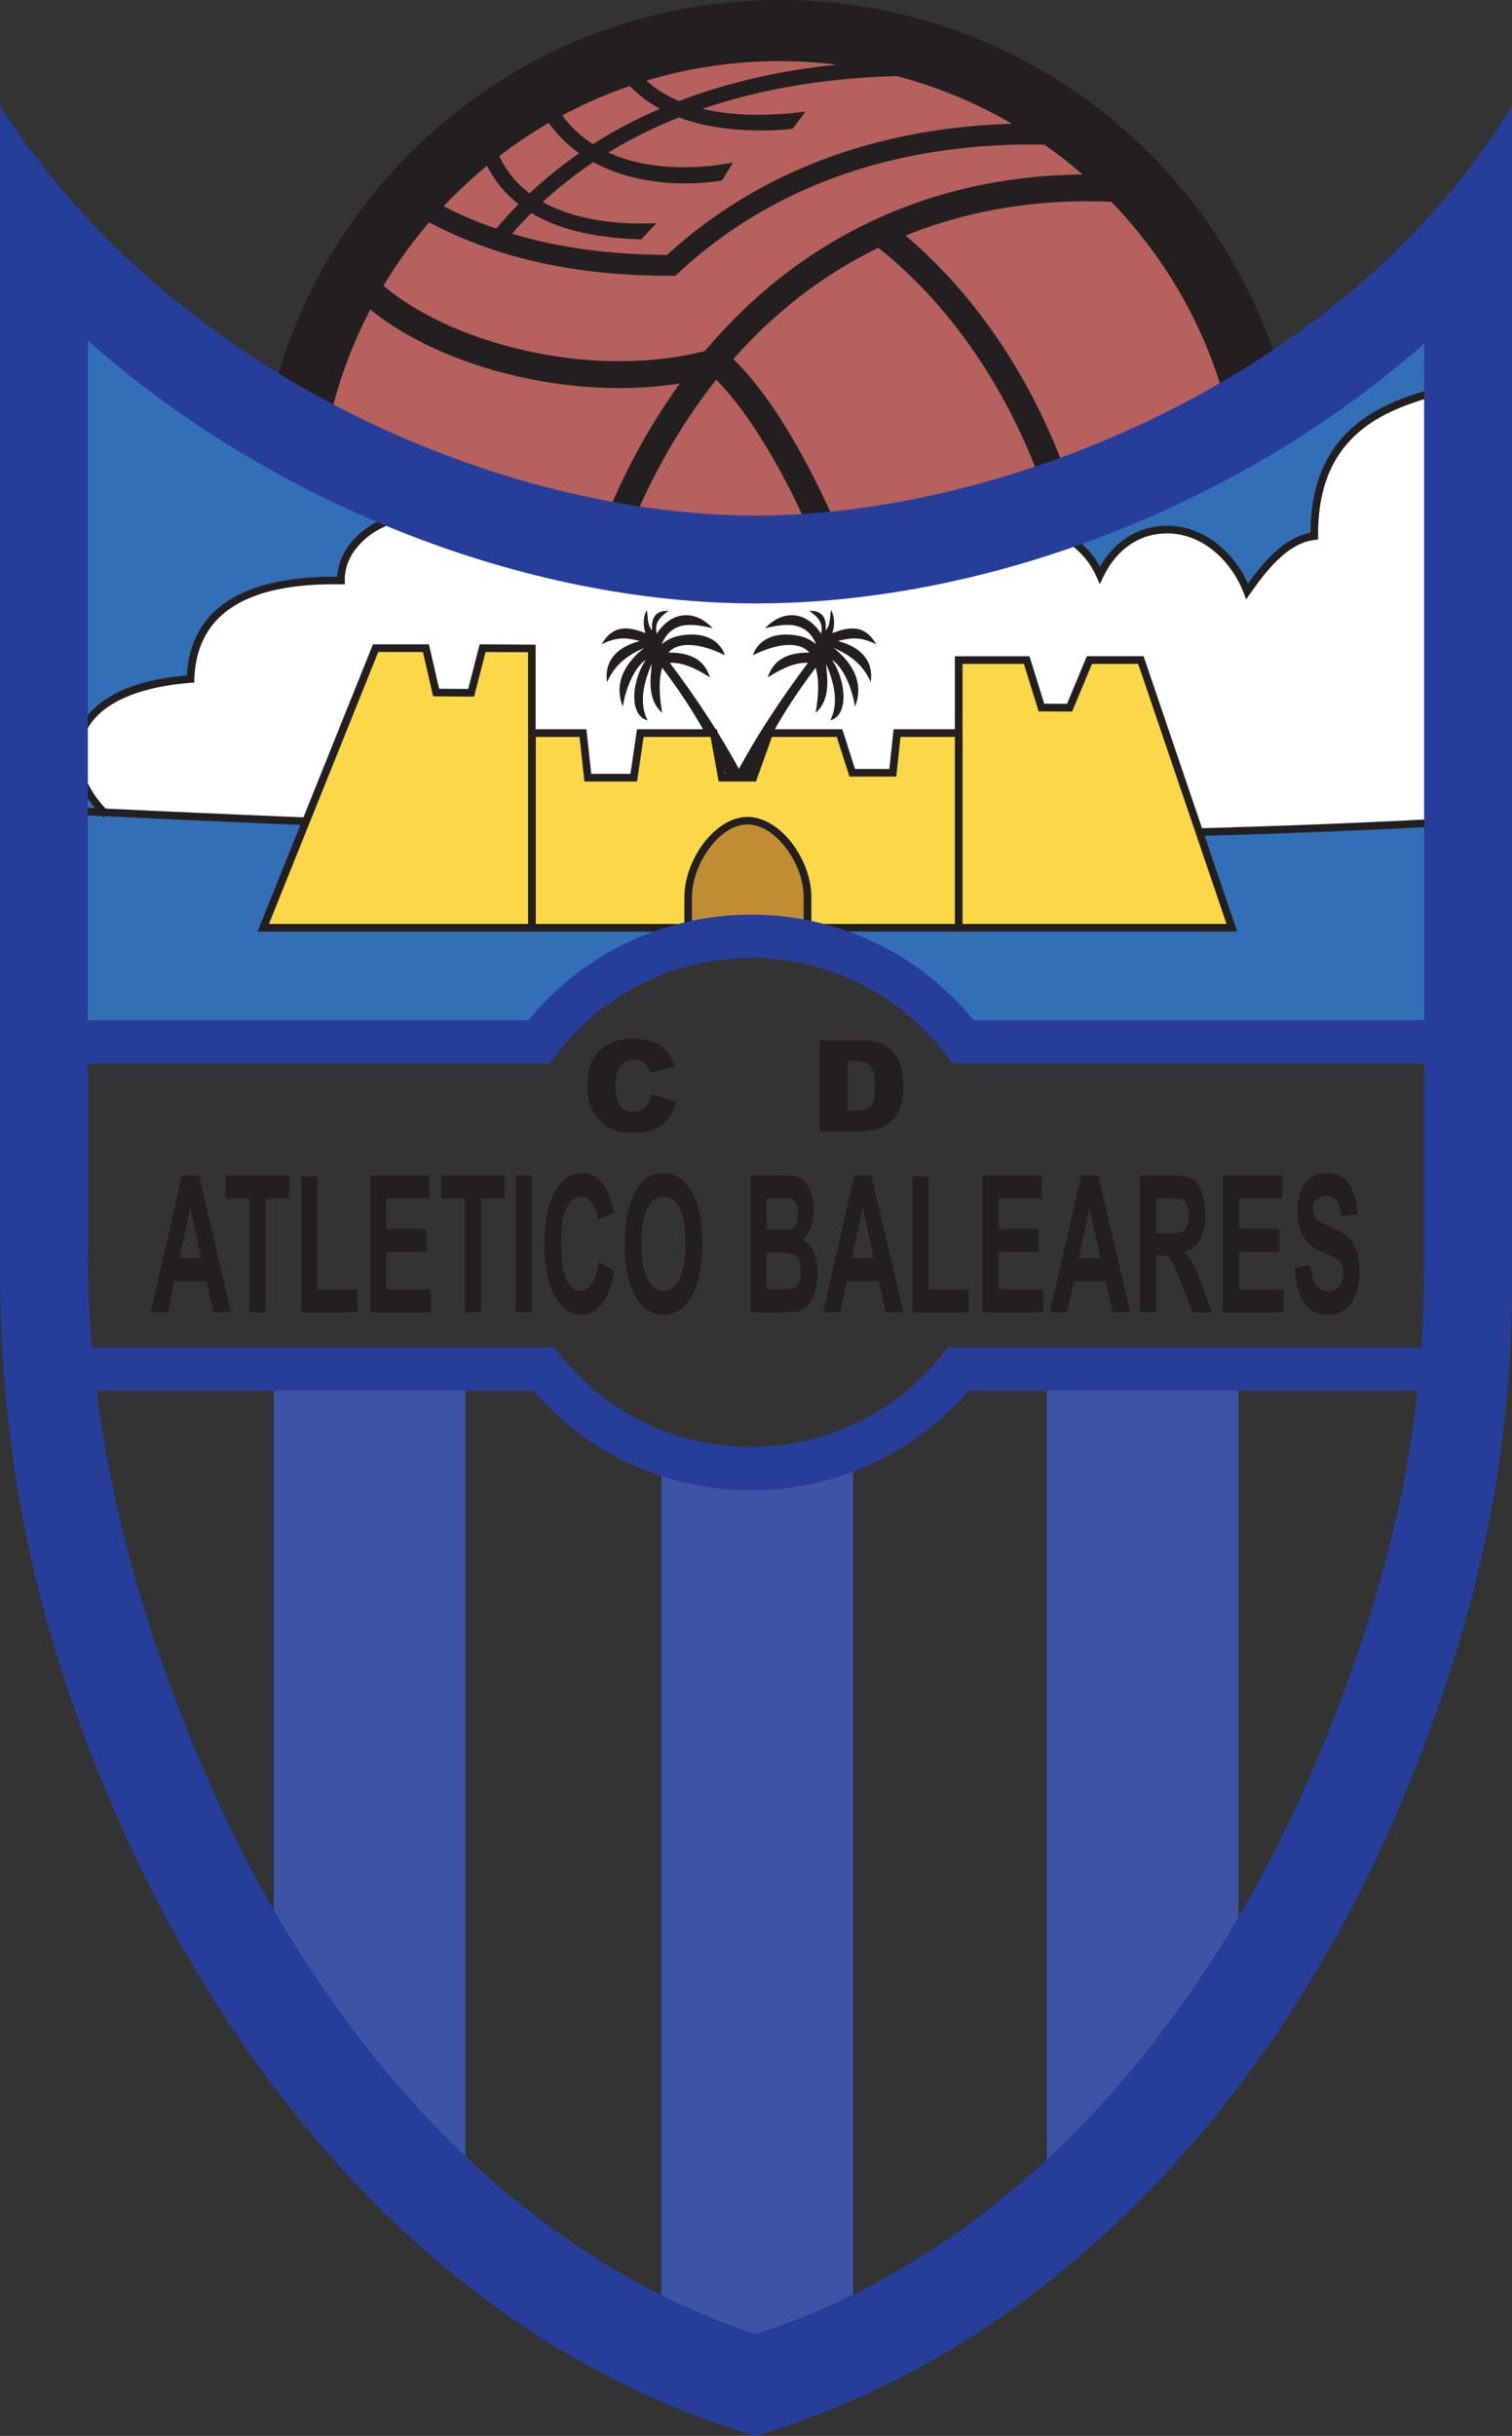 <?xml version="1.0" encoding="UTF-8"?>
<svg id="Layer_2" data-name="Layer 2" xmlns="http://www.w3.org/2000/svg" viewBox="0 0 352.06 566.93">
  <rect x="0" y="0" width="352.06" height="566.93" fill="#333333" stroke="none"/>
  <defs>
    <style>
      .cls-1 {
        fill: #3d53a4;
      }

      .cls-1, .cls-2, .cls-3, .cls-4, .cls-5, .cls-6, .cls-7, .cls-8 {
        fill-rule: evenodd;
      }

      .cls-1, .cls-2, .cls-3, .cls-4, .cls-5, .cls-6, .cls-7, .cls-8, .cls-9 {
        stroke-width: 0px;
      }

      .cls-2, .cls-9 {
        fill: #231f20;
      }

      .cls-3 {
        fill: #263e99;
      }

      .cls-4 {
        fill: #336fb7;
      }

      .cls-5 {
        fill: #c18d33;
      }

      .cls-6 {
        fill: #fcd848;
      }

      .cls-7 {
        fill: #fff;
      }

      .cls-8 {
        fill: #b6615e;
      }
    </style>
  </defs>
  <g id="Layer_1-2" data-name="Layer 1">
    <g>
      <path class="cls-4" d="m18.67,242.86V75.31l2.96,2.62c41.45,36.73,98.79,60.73,154.4,60.73s113.22-23.72,154.4-60.02l2.95-2.6v166.82h-109.21c-25.46-30.5-69.57-34.28-97.55,0H18.67Z"/>
      <path class="cls-7" d="m24.19,189.06c-11.09-11.18-9.07-28.91,20.17-31.01.59-17.07,14.49-23.22,35.04-22.94-.17-6.72,5.63-11.93,11.09-13.86,55.79,18.23,107.97,19.24,159.06,4.54,2.44,1.93,4.79,4.11,6.55,8.07,7.67-15.99,27.71-13.17,34.28,3.78,4.75-6.75,9.54-12.17,15.63-12.86-.19-21.61,14.01-29.8,27.69-33.41l-.51,99.88c-50.36,3.34-126.21,5.54-309.01-2.19h0Z"/>
      <path class="cls-2" d="m43.5,157.23c1.13-19.06,18.74-23.08,35.01-23.01.33-6.47,5.82-11.73,11.67-13.81l.29-.1.29.09c37.43,12.23,76.19,17.5,115.44,13.12,14.59-1.63,28.99-4.54,43.1-8.6l.44-.13.36.28c2.6,2.06,4.52,4.05,6.03,6.81,2.91-5.07,7.56-8.73,13.58-9.41,9.32-1.05,17.16,5.24,20.88,13.34,3.59-4.98,8.37-10.7,14.54-11.81.05-9.46,2.64-18.29,9.99-24.69,5.38-4.68,11.9-6.95,18.63-8.92l.85-.25.5,1.71-.85.25c-6.45,1.89-12.8,4.07-17.96,8.56-7.16,6.22-9.46,14.89-9.38,24.11v.8s-.79.09-.79.09c-6.46.73-11.55,7.57-15,12.48l-.96,1.36-.6-1.55c-3.11-8.03-10.58-14.72-19.65-13.7-6,.67-10.45,4.67-13,9.98l-.83,1.73-.78-1.76c-1.44-3.22-3.29-5.3-5.94-7.45-14.06,4.02-28.41,6.91-42.95,8.53-39.4,4.39-78.32-.86-115.9-13.11-5.29,1.98-10.37,6.91-10.22,12.9l.02.92h-.92c-15.68-.22-33.48,3.09-34.14,22.07l-.03.8-.8.06c-9.21.66-24.1,3.84-25.47,15.19-.65,5.38,2.19,10.59,5.88,14.3l.63.63-1.26,1.25-.63-.63c-4.08-4.11-7.1-9.83-6.38-15.77.57-4.74,3.39-8.44,7.28-11.05,5.4-3.63,12.6-5.1,19.05-5.64h0Z"/>
      <path class="cls-2" d="m334.1,192.4c-43.9,2.28-87.81,3.18-131.77,2.96-61.37-.31-122.69-2.76-183.98-5.67l-.89-.04.08-1.78.89.04c61.27,2.9,122.57,5.36,183.91,5.67,43.92.22,87.8-.68,131.67-2.96l.89-.05.09,1.78-.89.05h0Z"/>
      <polygon class="cls-5" points="160.43 216.68 187.86 216.68 187.86 191.01 160.43 191.01 160.43 216.68 160.43 216.68"/>
      <path class="cls-2" d="m173.32,181.38c-4.83-9.43-11.53-19.41-17.36-27.11,2.66-.14,5.71,1.03,9.37,3.4-1.21-3.72-3.96-5.81-9.69-5.79,2.23-2.59,7.28-2.31,13.15.63-1.39-4.13-5.8-5.54-10.77-4.51-1.39.29-2.68.9-3.95,1.93,2.37-5.67,7.44-4.75,11.88-3.71-4.28-4.53-9.72-3.9-13.02,1.26-.77-2.83,1.4-4.36,2.77-5.29-2.23-.13-4.23.79-3.84,4.53-1.16-1.2-.94-3.01-1.26-4.72-.82,1.33-.93,3.49-.31,5.35-3.47-1.31-7.39-2.34-10.19,2.58,4.15-2.01,6.35-1.32,8.87-.75-5.71,1.55-8.31,4.92-7.61,9.62,1.68-4.09,4.93-6.42,8.62-7.99-3.09,2.42-7.51,7.22-4.97,13.65.78-4.7,2.88-9.28,5.35-10.88-3.17,4.64-4.1,12.86.44,14.09-2.4-4.63-.35-10.02.94-13.15-.23,3.29-1.14,8.22,2.45,11.39-.72-4.12-.87-7.56,0-10.51,5.05,6.73,10.49,14.76,15.67,26.8l3.45-.83h0Z"/>
      <path class="cls-2" d="m170.78,181.38c4.83-9.43,11.53-19.41,17.36-27.11-2.66-.14-5.71,1.03-9.37,3.4,1.21-3.72,3.96-5.81,9.69-5.79-2.23-2.59-7.28-2.31-13.15.63,1.39-4.13,5.8-5.54,10.77-4.51,1.39.29,2.68.9,3.95,1.93-2.37-5.67-7.44-4.75-11.88-3.71,4.28-4.53,9.72-3.9,13.02,1.26.77-2.83-1.4-4.36-2.77-5.29,2.24-.13,4.24.79,3.84,4.53,1.16-1.2.94-3.01,1.26-4.72.82,1.33.93,3.49.31,5.35,3.47-1.31,7.39-2.34,10.19,2.58-4.15-2.01-6.35-1.32-8.87-.75,5.71,1.55,8.31,4.92,7.61,9.62-1.68-4.09-4.93-6.42-8.62-7.99,3.09,2.42,7.51,7.22,4.97,13.65-.78-4.7-2.88-9.28-5.35-10.88,3.17,4.64,4.1,12.86-.44,14.09,2.4-4.63.35-10.02-.94-13.15.23,3.29,1.14,8.22-2.45,11.39.72-4.12.87-7.56,0-10.51-5.05,6.73-10.49,14.76-15.67,26.8l-3.45-.83h0Z"/>
      <path class="cls-2" d="m102.27,160.3l6.75.05,2.66-10.39,13.04.08v19.69h11.82l1.13,10.38h9.12l1.53-10.38h18.61l1.89,10.38h5.95l3.71-10.38h17.65l2.95,9.24h8s.99-9.24.99-9.24h14.26v-16.99h17.38l3.43,11.04,5.31.03,4.61-11.08h13.22l21.78,64.07h-63.95s-36.98,0-36.98,0v-8.01c0-2.57-.69-5.18-1.76-7.5-1.93-4.2-6.25-9.4-11.31-9.4s-9.19,5.13-11.1,9.23c-1.11,2.37-1.84,5.05-1.84,7.68v8.01h-38.15s-63,0-63,0l26.87-66.84h13.03l2.38,10.32h0Z"/>
      <polygon class="cls-6" points="122.95 151.81 113.06 151.75 110.39 162.14 100.85 162.07 98.48 151.75 88.07 151.75 62.62 215.04 122.95 215.04 122.95 151.81 122.95 151.81"/>
      <polygon class="cls-6" points="224.12 154.52 238.41 154.52 241.84 165.56 249.64 165.61 254.26 154.52 265.02 154.52 285.59 215.04 224.12 215.04 224.12 154.52 224.12 154.52"/>
      <path class="cls-6" d="m124.77,171.51h10.18l1.13,10.38h12.25l1.53-10.38h15.59l1.89,10.38h8.69l3.71-10.38h15.1l2.95,9.24h10.9s.99-9.24.99-9.24h12.66v43.53h-33.42v-6.23c0-8.79-7.25-18.68-14.85-18.68s-14.72,10-14.72,18.68v6.23h-34.59v-43.53h0Z"/>
      <polygon class="cls-1" points="63.77 320.39 108.38 320.39 108.38 506.68 81.65 476.7 63.77 450.97 63.77 320.39 63.77 320.39"/>
      <polygon class="cls-1" points="154.01 340.56 198.63 340.56 198.63 545.5 154.01 545.5 154.01 340.56 154.01 340.56"/>
      <polygon class="cls-1" points="243.75 320.14 288.37 320.14 288.37 452.74 267.35 481.4 243.75 506.52 243.75 320.14 243.75 320.14"/>
      <path class="cls-8" d="m182.07,10.59c51.9,0,95.59,35.18,108.53,82.99-44.92,46.57-189.8,37.86-218.08,4.05,11.51-49.86,56.2-87.04,109.55-87.04h0Z"/>
      <path class="cls-2" d="m181.53,0c56.32,0,103.71,38.26,117.62,90.21l-13,6.63c-4.53-19.1-14.17-36.23-27.38-49.87-16.46-.73-32.71,1.69-47.9,7.86,17.74,15.04,30.44,35.49,38.09,57.34l1.03,2.94-5.87,2.06-1.03-2.94c-7.61-21.73-20.45-42.1-38.57-56.57-13.21,6.42-24.41,15.31-33.76,25.91,10.62,10.37,19.72,28.55,25.2,41.53l1.21,2.87-5.73,2.42-1.21-2.87c-3.8-9-8.22-17.98-13.49-26.22-2.78-4.35-6.19-9.14-9.98-12.93-8.33,10.49-15.02,22.4-20.19,35.09l-1.17,2.88-5.76-2.35,1.17-2.88c4.63-11.36,10.43-22.11,17.47-31.84-7.61,1.18-15.44,1.32-23.04.66-16.32-1.42-35.68-7.14-49.02-17.88-4.36,8.34-7.66,17.32-9.72,26.76l-12.96-7.07C76.9,39.01,124.67,0,181.53,0h0Zm-31.02,18.77c2.23,2.01,4.79,3.57,7.58,4.75,11.65-4.47,24.08-7.18,36.71-8.48-4.35-.54-8.78-.81-13.27-.81-10.78,0-21.2,1.59-31.02,4.55h0Zm13.04,6.55c7.43,1.83,16.5,1.66,23.99.64l-2.97,4.03c-8.76.87-18.56.32-26.48-2.65-5.7,2.26-11.21,4.97-16.44,8.16,8.45,3.9,19.51,4.17,29.03,2.33l-2.57,4.2c-10.35,1.57-21.26.42-29.95-4.29-4.13,2.76-8.08,5.85-11.79,9.28,7.51,4.22,17.6,5.33,26.48,4.92l-3.52,3.77c-9.02-.24-18.31-1.73-25.62-6.13-1.54,1.54-3.04,3.14-4.49,4.82,11.6,3.49,23.75,4.87,36.11,4.92,6.99-6.39,14.75-11.85,23.14-16.28,17.61-9.3,37.36-13.68,57.18-14.22-8.3-4.85-17.31-8.61-26.84-11.1-15.42.38-30.87,2.69-45.24,7.61h0Zm-9.9,0c-2.58-1.41-4.94-3.16-7-5.31-5.46,1.87-10.72,4.17-15.74,6.86,2.01,2.73,4.43,4.94,7.14,6.68,4.97-3.17,10.19-5.89,15.59-8.22h0Zm-18.8,10.35c-2.67-1.9-5.06-4.24-7.07-7.06-4.02,2.32-7.87,4.9-11.53,7.71,1.72,3.65,4.15,6.49,7.05,8.69,3.65-3.43,7.51-6.54,11.56-9.34h0Zm-14.13,11.85c-2.95-2.32-5.46-5.25-7.33-8.94-3.56,2.93-6.94,6.07-10.1,9.43,4,2.05,8.08,3.77,12.25,5.2,1.67-1.98,3.39-3.87,5.18-5.68h0Zm122.51-13.84c-21.54-.48-43.34,3.54-62.49,13.67-8.29,4.38-15.94,9.81-22.8,16.19l-.7.65h-.96c-19.72.03-38.88-3.18-56.36-12.44-3.94,4.59-7.5,9.52-10.64,14.74,12.33,10.37,31.12,15.86,46.47,17.2,9.4.82,19.19.34,28.38-1.99,10.3-12.25,22.85-22.49,37.81-29.73,15.76-7.63,32.78-11.22,50.14-11.36-2.82-2.46-5.78-4.77-8.85-6.93h0Z"/>
      <path class="cls-3" d="m0,24.7c40.53,63.02,117.35,95.29,176.03,95.29s138.02-32.77,176.03-95.29v273.25c0,42.93-8.63,81.2-26.27,122.72-29.02,68.31-81.15,125.87-149.85,146.26-67.12-19.76-119.19-75.51-149.59-146.16C8.53,379.34,0,340.36,0,294.78V24.7h0Zm174.87,188.17c20.9,0,39.57,9.58,51.85,24.58h104.88V79.98c-42.53,37.49-101.43,60.46-155.58,60.46S63,116.97,20.45,79.27v158.19h102.57c12.29-15.01,30.95-24.58,51.85-24.58h0Zm156.73,34.67h-109.9c-10.27-14.85-27.42-24.58-46.84-24.58s-36.57,9.73-46.84,24.58H20.45v43.68c0,7.53.33,14.98.97,22.36h107.61c10.36,14.06,27.04,23.19,45.84,23.19s35.48-9.13,45.84-23.19h110.27c.41-5.87.62-11.82.62-17.86v-48.19h0Zm-1.52,76.13h-104.53c-12.28,14.2-30.43,23.19-50.68,23.19s-38.4-8.99-50.68-23.19H22.49c3.81,30.55,12.78,59.94,25.17,88.76,23.61,55.1,66.54,110.25,128.26,130.84,61.52-19.89,105.22-73.68,130.04-132.1,12.26-28.86,20.81-57.3,24.12-87.49h0Z"/>
      <path class="cls-9" d="m151.64,254.64l5.74,1.74c-.38,1.61-.99,2.95-1.82,4.03-.83,1.08-1.86,1.9-3.09,2.44-1.23.55-2.79.82-4.69.82-2.3,0-4.19-.34-5.65-1-1.46-.67-2.72-1.85-3.79-3.54-1.06-1.69-1.59-3.84-1.59-6.47,0-3.51.93-6.21,2.8-8.09,1.87-1.89,4.51-2.83,7.92-2.83,2.67,0,4.77.54,6.3,1.62,1.53,1.08,2.66,2.74,3.4,4.97l-5.78,1.29c-.2-.65-.41-1.12-.64-1.42-.37-.5-.81-.88-1.34-1.16-.53-.27-1.13-.4-1.78-.4-1.48,0-2.62.6-3.41,1.79-.6.89-.9,2.28-.9,4.18,0,2.35.36,3.96,1.07,4.84.72.87,1.72,1.31,3.01,1.31s2.2-.35,2.84-1.06c.64-.7,1.11-1.72,1.4-3.06h0Z"/>
      <path class="cls-9" d="m190.85,242.11h9.73c1.91,0,3.46.26,4.65.78,1.18.52,2.16,1.27,2.93,2.24.77.98,1.33,2.11,1.68,3.4.35,1.29.52,2.66.52,4.11,0,2.27-.26,4.02-.77,5.27-.51,1.25-1.23,2.29-2.15,3.13-.91.84-1.89,1.41-2.95,1.69-1.44.38-2.74.58-3.9.58h-9.73v-21.2h0Zm6.55,4.8v11.58h1.6c1.37,0,2.34-.15,2.92-.45.58-.3,1.03-.83,1.36-1.59.33-.76.49-1.98.49-3.68,0-2.25-.37-3.78-1.1-4.61-.74-.83-1.95-1.24-3.65-1.24h-1.63Z"/>
      <path class="cls-9" d="m53.8,305.44h-4.09l-1.63-7.25h-7.45l-1.54,7.25h-3.99l7.26-31.89h3.98l7.46,31.89h0Zm-6.93-12.62l-2.57-11.84-2.52,11.84h5.08Z"/>
      <polygon class="cls-9" points="58.05 305.44 58.05 278.94 52.52 278.94 52.52 273.55 67.33 273.55 67.33 278.94 61.82 278.94 61.82 305.44 58.05 305.44 58.05 305.44"/>
      <polygon class="cls-9" points="70.12 305.44 70.12 273.81 73.88 273.81 73.88 300.06 83.23 300.06 83.23 305.44 70.12 305.44 70.12 305.44"/>
      <polygon class="cls-9" points="86.18 305.44 86.18 273.55 99.99 273.55 99.99 278.94 89.94 278.94 89.94 286.01 99.29 286.01 99.29 291.38 89.94 291.38 89.94 300.06 100.34 300.06 100.34 305.44 86.18 305.44 86.18 305.44"/>
      <polygon class="cls-9" points="108.24 305.44 108.24 278.94 102.72 278.94 102.72 273.55 117.52 273.55 117.52 278.94 112.01 278.94 112.01 305.44 108.24 305.44 108.24 305.44"/>
      <polygon class="cls-9" points="120.09 305.44 120.09 273.55 123.86 273.55 123.86 305.44 120.09 305.44 120.09 305.44"/>
      <path class="cls-9" d="m139.36,293.71l3.64,1.98c-.56,3.48-1.49,6.07-2.79,7.76-1.3,1.69-2.95,2.53-4.95,2.53-2.47,0-4.51-1.45-6.1-4.34-1.59-2.9-2.39-6.85-2.39-11.87,0-5.31.8-9.43,2.4-12.37,1.6-2.93,3.7-4.4,6.32-4.4,2.28,0,4.13,1.15,5.55,3.46.85,1.36,1.48,3.32,1.91,5.87l-3.73,1.52c-.22-1.66-.68-2.96-1.38-3.92-.7-.96-1.55-1.43-2.55-1.43-1.38,0-2.5.85-3.36,2.55-.86,1.69-1.29,4.44-1.29,8.24,0,4.03.42,6.91,1.27,8.61.85,1.72,1.95,2.57,3.3,2.57,1,0,1.86-.54,2.58-1.63.72-1.08,1.24-2.8,1.55-5.13h0Z"/>
      <path class="cls-9" d="m145.47,289.69c0-3.25.28-5.98.85-8.18.42-1.62,1-3.08,1.73-4.37.73-1.28,1.54-2.24,2.41-2.87,1.16-.85,2.5-1.26,4.02-1.26,2.75,0,4.94,1.46,6.59,4.37,1.65,2.91,2.47,6.97,2.47,12.16s-.82,9.18-2.46,12.09c-1.64,2.9-3.82,4.36-6.55,4.36s-4.98-1.45-6.61-4.34c-1.64-2.9-2.45-6.88-2.45-11.95h0Zm3.87-.22c0,3.61.49,6.35,1.46,8.21.98,1.86,2.21,2.79,3.71,2.79s2.73-.92,3.69-2.78c.96-1.85,1.44-4.62,1.44-8.32s-.47-6.38-1.4-8.18c-.94-1.8-2.18-2.7-3.73-2.7s-2.8.91-3.75,2.73c-.95,1.82-1.42,4.56-1.42,8.23h0Z"/>
      <path class="cls-9" d="m174.76,273.55h7.45c1.47,0,2.58.1,3.3.32.72.21,1.37.65,1.94,1.31.57.67,1.05,1.55,1.43,2.67.38,1.11.57,2.35.57,3.73,0,1.49-.23,2.87-.7,4.11-.47,1.25-1.11,2.18-1.91,2.81,1.13.56,2.01,1.53,2.62,2.89.61,1.37.92,2.97.92,4.81,0,1.45-.2,2.86-.59,4.23-.39,1.37-.93,2.47-1.61,3.28-.68.82-1.52,1.32-2.52,1.51-.62.11-2.14.19-4.54.22h-6.34v-31.89h0Zm3.77,5.31v7.37h2.46c1.47,0,2.38-.04,2.73-.11.64-.13,1.15-.5,1.52-1.14.37-.63.55-1.46.55-2.5s-.16-1.79-.47-2.41c-.32-.62-.79-.99-1.42-1.11-.37-.07-1.44-.11-3.21-.11h-2.16Zm0,12.68v8.52h3.48c1.36,0,2.22-.06,2.58-.19.56-.17,1.02-.6,1.37-1.27.35-.68.53-1.58.53-2.71,0-.96-.14-1.77-.41-2.44-.27-.67-.66-1.16-1.18-1.46-.51-.3-1.63-.45-3.34-.45h-3.04Z"/>
      <path class="cls-9" d="m210.35,305.44h-4.09l-1.63-7.25h-7.45l-1.54,7.25h-3.99l7.26-31.89h3.98l7.46,31.89h0Zm-6.93-12.62l-2.57-11.84-2.52,11.84h5.08Z"/>
      <polygon class="cls-9" points="212.44 305.44 212.44 273.81 216.2 273.81 216.2 300.06 225.55 300.06 225.55 305.44 212.44 305.44 212.44 305.44"/>
      <polygon class="cls-9" points="228.76 305.44 228.76 273.55 242.57 273.55 242.57 278.94 232.52 278.94 232.52 286.01 241.87 286.01 241.87 291.38 232.52 291.38 232.52 300.06 242.93 300.06 242.93 305.44 228.76 305.44 228.76 305.44"/>
      <path class="cls-9" d="m263.18,305.44h-4.09l-1.63-7.25h-7.45l-1.54,7.25h-3.99l7.26-31.89h3.98l7.46,31.89h0Zm-6.93-12.62l-2.57-11.84-2.52,11.84h5.08Z"/>
      <path class="cls-9" d="m265.44,305.44v-31.89h7.92c1.99,0,3.44.29,4.34.86.9.57,1.63,1.59,2.17,3.05.54,1.47.81,3.14.81,5.03,0,2.39-.41,4.37-1.23,5.93-.82,1.55-2.05,2.54-3.69,2.94.82.82,1.49,1.71,2.02,2.68.53.97,1.24,2.7,2.14,5.18l2.28,6.22h-4.5l-2.72-6.94c-.97-2.48-1.63-4.04-1.98-4.69-.36-.65-.73-1.08-1.13-1.33-.4-.24-1.03-.36-1.9-.36h-.76v13.31h-3.77Zm3.77-18.41h2.78c1.8,0,2.93-.13,3.38-.39.45-.26.8-.71,1.05-1.35.25-.64.38-1.43.38-2.39,0-1.08-.17-1.94-.5-2.6-.33-.66-.81-1.08-1.42-1.26-.3-.07-1.22-.1-2.75-.1h-2.93v8.09h0Z"/>
      <polygon class="cls-9" points="284.75 305.44 284.75 273.55 298.56 273.55 298.56 278.94 288.51 278.94 288.51 286.01 297.86 286.01 297.86 291.38 288.51 291.38 288.51 300.06 298.91 300.06 298.91 305.44 284.75 305.44 284.75 305.44"/>
      <path class="cls-9" d="m301.41,295.06l3.66-.62c.22,2.11.66,3.65,1.34,4.64.67.98,1.58,1.48,2.72,1.48,1.21,0,2.13-.44,2.74-1.32.62-.88.92-1.9.92-3.07,0-.76-.13-1.4-.39-1.92-.26-.53-.71-.99-1.35-1.38-.44-.27-1.44-.73-3.01-1.4-2.02-.85-3.43-1.91-4.24-3.16-1.14-1.75-1.72-3.89-1.72-6.42,0-1.63.27-3.14.81-4.56.54-1.41,1.31-2.49,2.33-3.23,1.01-.74,2.23-1.11,3.67-1.11,2.34,0,4.1.88,5.28,2.63,1.18,1.76,1.8,4.1,1.86,7.03l-3.76.28c-.16-1.64-.51-2.82-1.04-3.53-.53-.72-1.32-1.08-2.38-1.08s-1.95.38-2.57,1.15c-.4.49-.6,1.15-.6,1.97,0,.76.19,1.4.56,1.94.47.68,1.63,1.4,3.46,2.13,1.83.74,3.18,1.51,4.06,2.29.88.79,1.56,1.87,2.06,3.24.49,1.37.74,3.07.74,5.08,0,1.83-.29,3.54-.89,5.13-.59,1.6-1.43,2.78-2.52,3.56-1.08.78-2.44,1.17-4.06,1.17-2.36,0-4.16-.93-5.43-2.79-1.26-1.86-2.02-4.58-2.26-8.15h0Z"/>
    </g>
  </g>
</svg>
